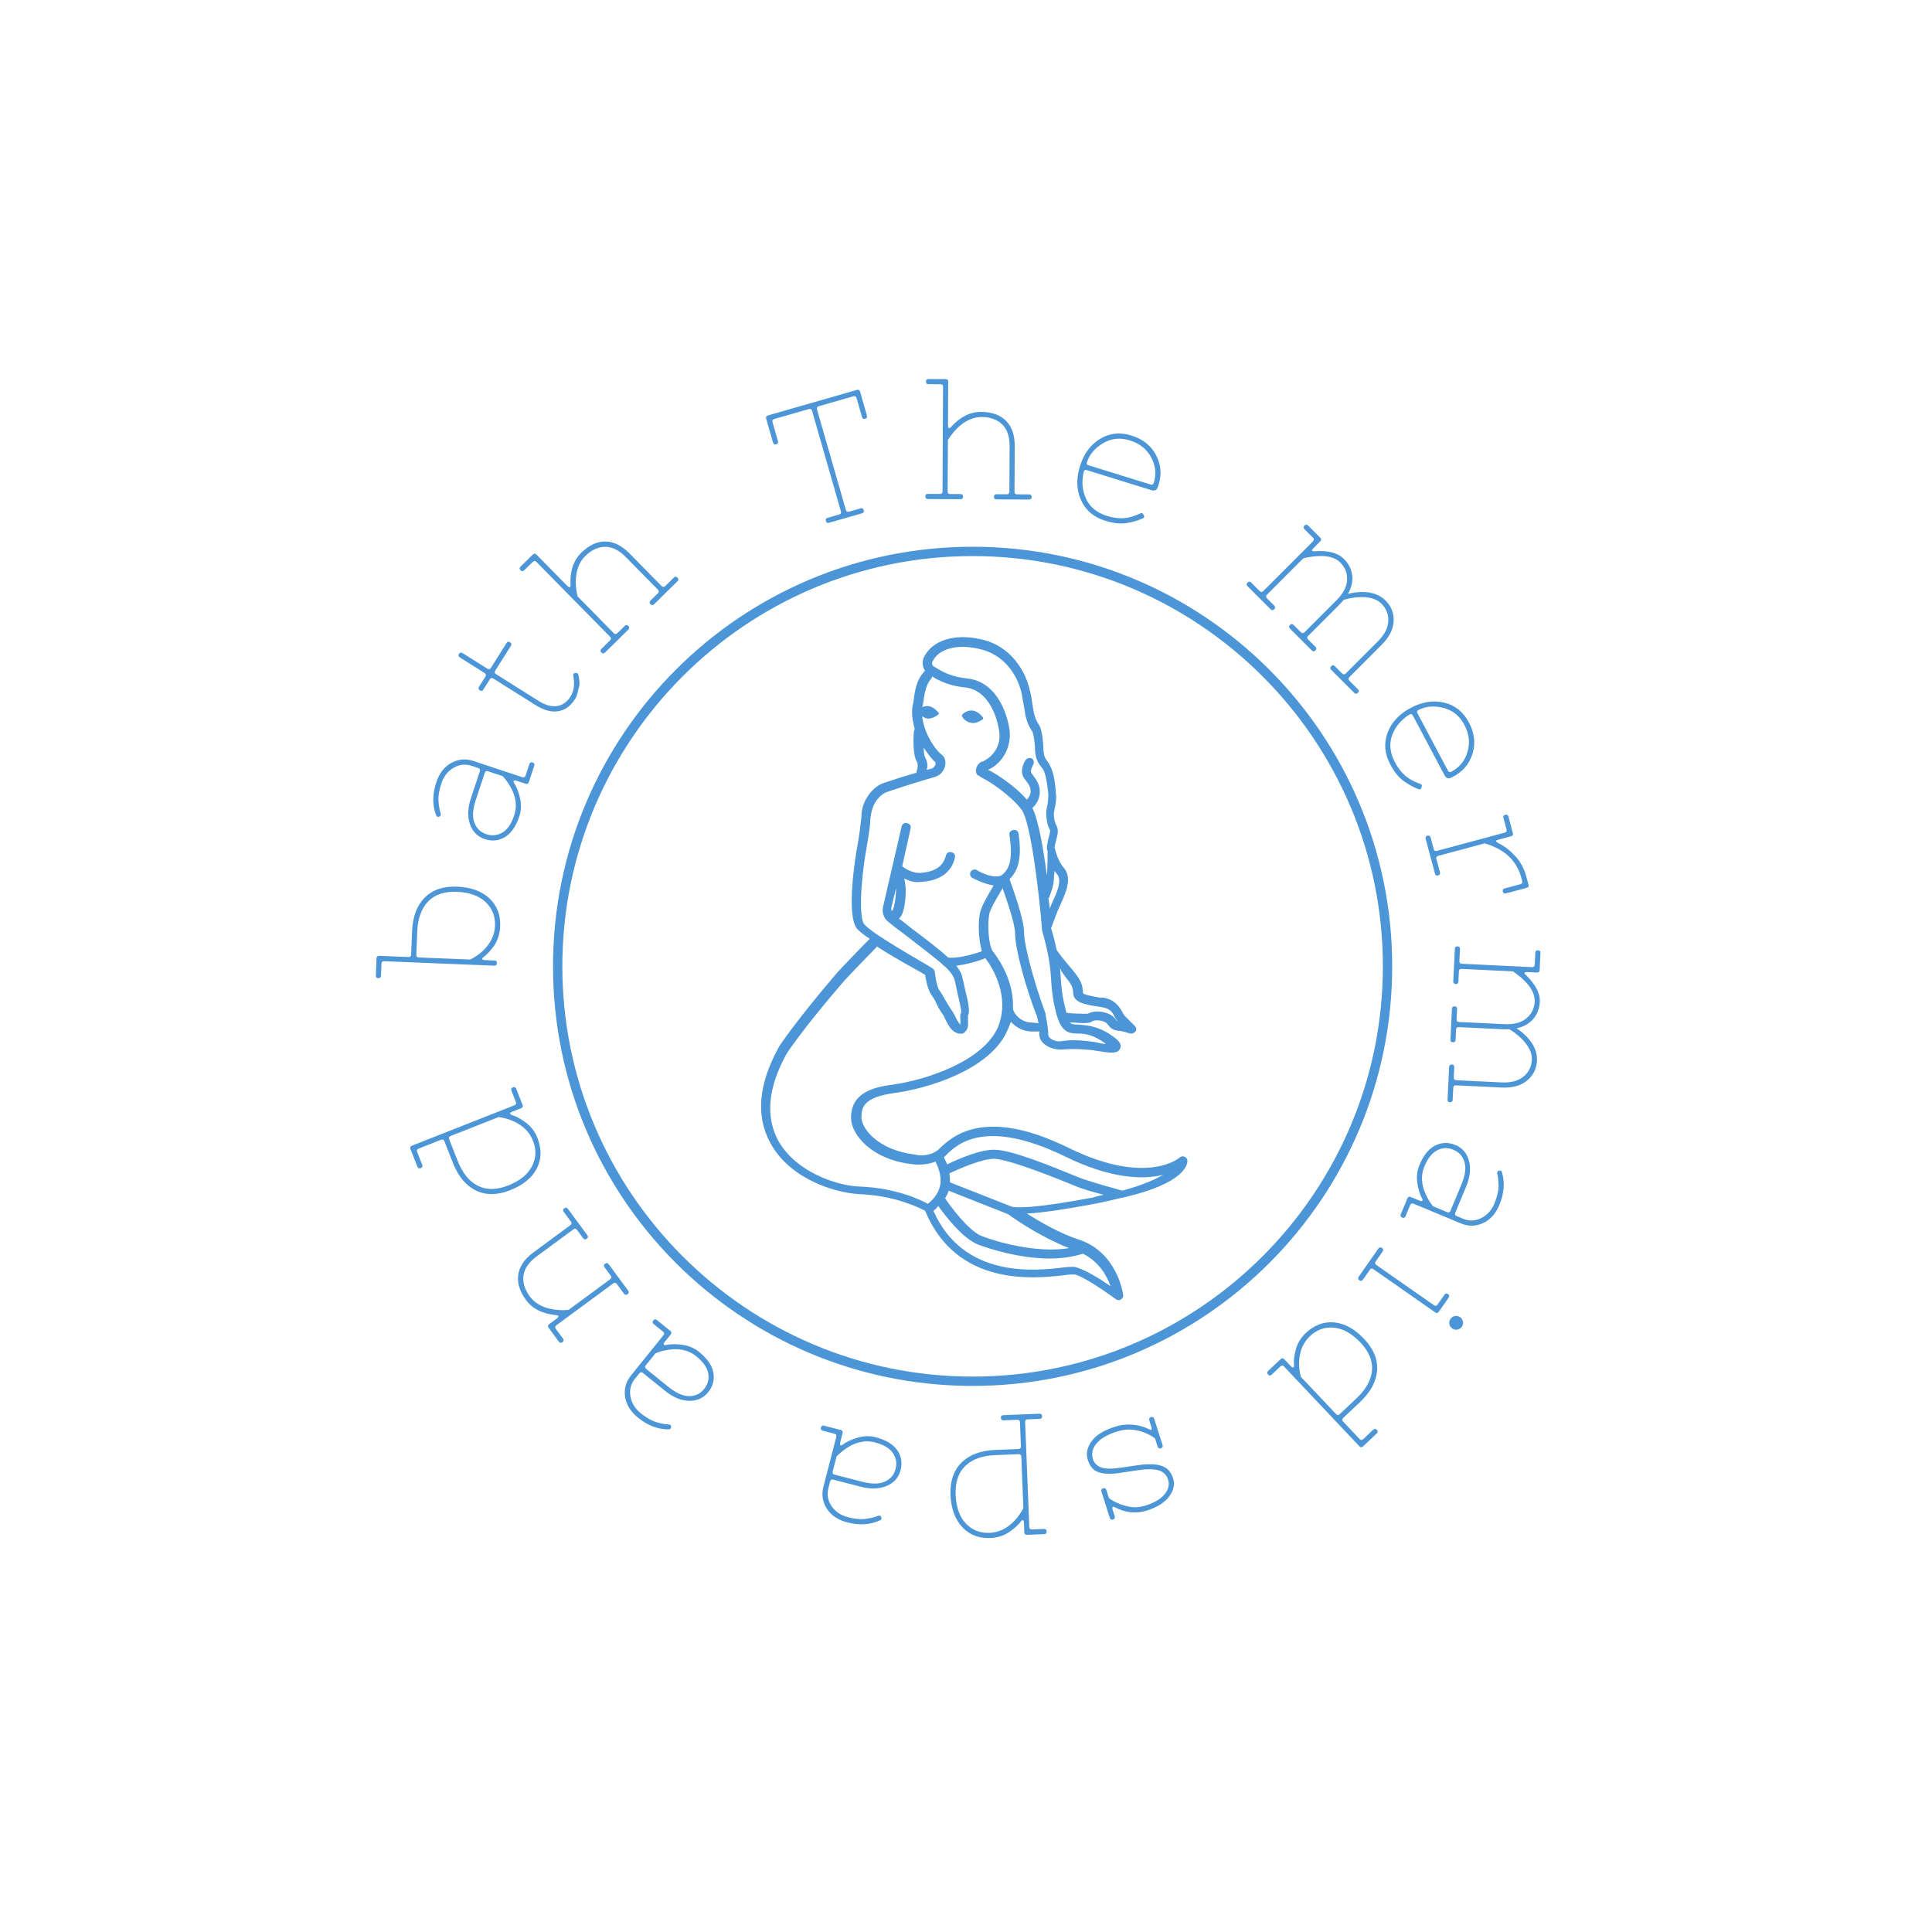 <svg xmlns="http://www.w3.org/2000/svg" width="512" height="512" style="" viewBox="0 0 512 512" data-svgdocument="" id="_Vd0nRp6YrCq6hab9A7iiF" class="fl-svgdocument" x="0" y="0" xmlns:xlink="http://www.w3.org/1999/xlink"><defs id="_3cDCQR6Mcb1qIGU2x-RFe" transform="matrix(0.812, 0, 0, 0.812, 48, 48)"/><g id="_XQRBRtj-KMvHTzex7XXD0" transform="matrix(0.812, 0, 0, 0.812, 48, 48)"><path id="_BjpzTKOjiG6Q7lMWCF1H2" d="M80.8,77.6c0-0.3-0.2-0.5-0.4-0.6c-0.2-0.1-0.5-0.1-0.7,0.1c0,0-4.7,4.2-16.1-1.4c-12.4-6.1-17-1.4-18.6,0.1   c-1.3,1.3-3.4,1-3.4,0.9c-5.5-0.6-7.9-3.8-7.9-5.4c0-1.5,0.4-2.9,4.7-3.5c4.6-0.6,14.1-3.3,16.5-9.3c0.1-0.3,0.3-0.7,0.4-1   c0.7,0.8,1.8,1.4,3,1.4l1,0c0,0,0,0,0,0c0,0,0.1,0,0.1,0c0,0.2,0,0.3,0,0.4c0,0.5,0.2,1,0.7,1.4c0.7,0.6,1.8,0.9,2.8,0.8   c1.2-0.1,2.2-0.1,4.2,0.1c0.2,0,0.4,0.1,0.6,0.1c1.9,0.3,3.1,0.5,3.4-0.4c0.3-0.7-0.5-1.4-2-2.3C67.3,58,66,58,65,57.9   c-0.5,0-0.9,0-1.2-0.3c0.2,0,0.3,0,0.5,0c1.4,0.1,2.3,0.2,2.8-0.2c0.3-0.2,1.7-0.2,2.2,0.5c0.5,0.7,0.9,0.8,1.5,0.9   c0.4,0,0.8,0.1,1.7,0.4c0.1,0,0.2,0,0.2,0c0.2,0,0.4-0.1,0.6-0.3c0.2-0.3,0.1-0.6-0.1-0.8l-1.5-1.5c-0.1-0.1-0.2-0.3-0.3-0.5   c-0.4-0.7-1-1.8-2.8-2.1L68.1,54c-1-0.2-2.4-0.4-2.4-0.7l0-0.2c-0.1-1-0.2-1.5-1.5-3.1c-1.3-1.5-2.2-2.7-2.3-2.9   c-0.2-0.9-0.4-1.9-0.8-3.1c0,0,0-0.1,0-0.1c0.1-0.1,0.1-0.1,0.1-0.2l0.8-2.1c0.1-0.2,0.2-0.5,0.4-0.9c0.7-1.6,1.9-3.9,0.5-5.5   c-0.6-0.7-1-1.7-1.3-2.9c0.1-0.5,0.2-0.9,0.3-1.3c0.2-0.8,0.3-1.3-0.1-2c-0.1-0.2-0.3-0.7-0.3-1.6c0-0.2,0.1-0.4,0.1-0.6   c0.2-0.9,0.3-1.6,0.2-2.3c-0.2-3-0.7-3.8-1.2-4.6c-0.3-0.4-0.5-0.6-0.6-1.6c0-0.4-0.1-2.8-0.6-3.6c-0.7-1.1-0.8-1.8-1-3.1   c-0.1-0.5-0.1-1-0.3-1.7c-0.6-3-2.8-6.8-7.3-7.7c-3.7-0.8-6.8,0.2-8,2.5c-0.4,0.7-0.3,1.5,0.1,2.1c-0.1,0-0.2,0.1-0.2,0.2   c-1.1,1.2-1.3,2.8-1.5,4.4l-0.1,0.4c-0.2,1.1,0,2.3,0.3,3.4c0,0.1-0.1,0.2-0.1,0.2c-0.1,0.8-0.2,3.6,0.4,4.5c0.3,0.5,0,1.3,0,1.3   c0,0.1-0.1,0.2,0,0.3c-1.4,0.4-3,0.9-4.8,1.5c-0.9,0.3-1.8,1.1-2.4,2.1c-0.5,0.8-0.8,1.7-0.8,2.8c-0.1,0.8-0.2,2.1-0.6,4.3   c-0.2,1-1.7,10,0,11.9c0.4,0.4,1,0.9,1.8,1.4c0,0,0,0,0,0c-0.2,0.2-3.8,3.9-4.7,4.9c-5.9,6.9-8.3,10.5-8.4,10.7   c-3,5.4-3.4,10.1-1.2,14c2.8,5.1,9.2,7.1,12.8,7.3c5.2,0.2,8.7,2,9.5,2.4c4.6,11.1,15.9,9.8,20.2,9.3c0.6-0.1,1.1-0.1,1.3-0.1   c1.1,0.1,4.3,2.3,6.1,3.6c0.1,0.1,0.3,0.1,0.4,0.1c0.1,0,0.2,0,0.3-0.1c0.2-0.1,0.4-0.4,0.3-0.7c0-0.2-0.9-6.1-6.3-7.9   c-2.8-0.9-5.7-2.6-7.6-3.8c2.2-0.1,5.5-0.6,9.8-1.4c1.5-0.3,2.8-0.6,4-0.9c0,0,0.1,0,0.1,0c0.1,0,0.3-0.1,0.4-0.1   C80.3,80.8,80.8,78.2,80.8,77.6z M58.2,57.6c-1.4,0-2.6-1.3-2.6-2.1c0-0.1,0-0.2,0-0.2c0.1-4.2-2.6-7.6-3-8.1   c-0.6-1.2-0.7-4.1-0.4-5.4c0.3-1,1.5-2.9,1.9-3.6c0.7,2,1.8,5.2,1.8,6.5c0,2.3,1.6,8.1,3.2,12.1c0,0.2,0.1,0.5,0.2,0.9L58.2,57.6z    M63.1,50.9c1.1,1.4,1.1,1.6,1.2,2.3l0,0.2c0.1,1.3,1.6,1.6,3.6,1.9l0.6,0.1c1.2,0.2,1.5,0.8,1.8,1.4c0.1,0.2,0.2,0.4,0.4,0.6   c-0.1,0-0.2-0.1-0.3-0.3c-0.9-1.2-3.1-1.3-3.9-0.8c-0.3,0.1-1.4,0-2,0c-0.5,0-0.9-0.1-1.2-0.1c0-0.2-0.1-0.3-0.1-0.5   c-0.5-1.9-0.6-3.1-0.7-4.5c0-0.5-0.1-1-0.1-1.5C62.5,50.1,62.8,50.5,63.1,50.9z M61.3,40.2c-0.2,0.4-0.3,0.7-0.4,1   c0-0.5-0.1-1-0.2-1.6l0.1,0c0,0,0.5-1.3,0.6-1.9c0.1-0.2,0.1-1.1,0.2-2c0.1,0.1,0.2,0.3,0.3,0.4C62.8,37,61.9,38.9,61.3,40.2z    M44,5.4c0.9-1.8,3.5-2.5,6.6-1.8c3.9,0.8,5.8,4.1,6.3,6.7c0.1,0.7,0.2,1.2,0.3,1.7c0.2,1.3,0.3,2.2,1.2,3.6c0.2,0.3,0.4,2,0.4,2.9   c0,0,0,0.1,0,0.1c0.2,1.3,0.6,1.7,0.9,2.1c0.4,0.5,0.7,1,1,3.9c0,0.5,0,1.1-0.2,1.9c0,0.2-0.1,0.4-0.1,0.7c0,0,0,0.1,0,0.1   c0,0.7,0.1,1.7,0.5,2.4c0.1,0.2,0.1,0.3-0.1,1c-0.1,0.4-0.2,0.8-0.3,1.5c0,0,0,0.1,0,0.2c0,0,0,0.1,0,0.1c0,0.1,0,0.2,0.1,0.3   c0,0.6,0,2.4-0.1,3.6c-0.5-3.8-1.2-8-2.1-9.8c0.6-0.5,1.3-1.6,1-3c-0.2-0.8-0.6-1.3-0.9-1.7c-0.3-0.4-0.4-0.5-0.2-1.1   c0.1-0.1,0.1-0.3,0.2-0.4c0.2-0.3,0.1-0.7-0.1-0.9c-0.3-0.2-0.7-0.1-0.9,0.1c-0.2,0.2-0.3,0.5-0.4,0.7c-0.5,1.3,0,1.9,0.4,2.4   c0.2,0.3,0.5,0.6,0.6,1.1c0.2,0.7-0.2,1.3-0.5,1.6c-1.9-2.2-4.8-3.9-5.2-4.1c-0.1-0.1-0.3-0.1-0.4-0.2c0.1,0,0.1-0.1,0.2-0.1   c2-1,3.2-3.3,2.9-5.7c-0.5-3.2-2.3-7-6.1-7.4c-2.2-0.2-3.7-1-4.6-1.6C43.9,6.1,43.8,5.7,44,5.4z M42.9,19.3   c-0.1-0.2-0.2-0.7-0.2-1.4c0.6,0.9,1.2,1.7,1.7,2.1c0,0,0,0.1,0,0.3c0,0.1,0,0.2-0.1,0.2c-0.1,0.2-0.2,0.3-0.4,0.4   c-0.2,0.1-0.5,0.1-0.8,0.2C43.3,20.7,43.3,20,42.9,19.3z M34.1,43.4c-0.7-0.8-0.6-5.7,0.3-10.8c0.4-2.3,0.6-3.7,0.6-4.5   c0.1-0.9,0.3-1.6,0.7-2.3c0.5-0.8,1.1-1.3,1.7-1.5c2.9-1,5.6-1.8,7-2.2c0.6-0.2,1.1-0.7,1.3-1.3c0-0.1,0.1-0.2,0.1-0.3   c0.2-1.1-0.4-1.5-0.5-1.6c-1-0.7-3.2-3.9-2.8-6.9l0.1-0.4c0.2-1.5,0.4-2.8,1.2-3.7c0.1-0.1,0.1-0.2,0.1-0.3   c1.1,0.7,2.7,1.4,4.8,1.6c3,0.3,4.5,3.6,4.9,6.3c0.3,1.8-0.6,3.5-2.2,4.3c-0.1,0.1-0.2,0.1-0.3,0.1c-0.1,0-0.1,0.1-0.2,0.1   c-0.4,0.3-0.8,0.9-0.6,1.6c0.1,0.1,0.1,0.3,0.3,0.3c0,0,0.4,0.3,1,0.6c0.4,0.2,3.5,2.1,5.2,4.3c0,0,0,0,0,0c0,0,0,0,0,0   c1.3,1.6,2.5,11.3,3,17.4c0,0,0,0.1,0,0.1c1,3.5,1.2,5.3,1.3,7.1c0.1,1.4,0.2,2.7,0.7,4.7c0.7,2.8,1.7,3.1,3.2,3.1   c0.8,0,1.9,0.1,3.3,1c0.3,0.2,0.5,0.3,0.7,0.5c-0.4,0-0.9-0.1-1.2-0.2c-0.2,0-0.4-0.1-0.6-0.1c-2.1-0.3-3.3-0.3-4.6-0.1   c-0.6,0.1-1.3-0.1-1.7-0.5c-0.1-0.1-0.2-0.3-0.2-0.4c0-1.1-0.4-2.9-0.4-3c0,0,0-0.1,0-0.1c-1.6-4.3-3.1-9.8-3.1-11.7   c0-1.9-1.6-6.3-2.1-7.7c1-1,1.9-2.6,1.3-6.6c-0.1-0.4-0.4-0.6-0.8-0.5c-0.4,0.1-0.6,0.4-0.5,0.8c0.6,4-0.3,5-1.1,5.7   c-1,0.6-3-0.3-3.6-0.7c-0.3-0.2-0.7-0.1-0.9,0.2c-0.2,0.3-0.1,0.7,0.2,0.9c0.2,0.1,1.7,0.9,3.1,1.1c-0.7,1.2-1.6,2.7-1.9,3.7   c-0.4,1.4-0.3,4.1,0.2,5.8c-1.6,0.6-3.8,1.1-4.9,0.9c-0.9-0.9-3.4-2.8-5.4-4.3c-0.6-0.5-1.2-1-1.7-1.3c0.1,0,0.1-0.1,0.2-0.2   c0.7-0.8,0.8-3.1,0.8-3.8c0-0.2,0-0.6-0.1-1.2c0-0.2-0.1-0.4-0.1-0.6c0.6,0.3,1.4,0.6,2.2,0.5c2.8-0.1,4.6-1.3,5.1-3.5   c0.1-0.4-0.1-0.7-0.5-0.8c-0.4-0.1-0.7,0.1-0.8,0.5c-0.5,2-2.3,2.4-3.8,2.5c-1,0-2.1-0.6-2.4-0.9c0,0-0.1-0.1-0.1-0.1l1.2-5.4   c0.1-0.4-0.1-0.7-0.5-0.8c-0.4-0.1-0.7,0.1-0.8,0.5l-2.7,11.7c0,0.1-0.2,1,0.5,1.8c0.2,0.2,0.9,0.8,2.8,2.2   c1.9,1.5,4.6,3.5,5.4,4.3c0,0,0,0,0,0c0,0,0,0,0,0c0,0,0,0,0,0c0.4,0.3,1.5,1.3,1.7,2.3c0.1,0.4,0.2,0.9,0.3,1.4   c0.2,1,0.7,2.8,0.6,3.2c-0.2,0.3-0.1,0.7-0.1,1.2c0,0.1,0,0.4,0,0.5c-0.3-0.2-0.6-0.9-0.8-1.3c-0.2-0.3-0.3-0.6-0.5-0.8   c-0.2-0.3-0.5-0.8-0.8-1.3c-0.3-0.5-0.6-1.1-0.9-1.5c-0.4-0.5-0.6-1.9-0.7-2.7c0-0.2-0.2-0.4-0.3-0.5   C41.6,48.3,35.4,44.9,34.1,43.4z M38.7,38.2c0,0.1,0,0.1,0,0.2c0,1.2-0.3,2.7-0.5,3c0,0-0.1,0.1-0.1,0.1c-0.1-0.2-0.1-0.4-0.1-0.4   v0L38.7,38.2z M21.7,74.7c-1.9-3.5-1.5-7.7,1.2-12.6c0,0,2.4-3.7,8.3-10.5c0.8-0.9,4.6-4.8,4.6-4.8c0.1-0.1,0.1-0.1,0.1-0.2   c2.6,1.7,6,3.5,7,4.1c0.1,0.7,0.4,2.2,0.9,2.9c0.3,0.4,0.6,0.9,0.8,1.4c0.3,0.6,0.6,1.1,0.9,1.5c0.1,0.1,0.2,0.4,0.3,0.6   c0.4,0.8,0.9,1.9,2,2.1c0.5,0.1,0.8-0.1,0.9-0.3c0.5-0.4,0.4-1.1,0.4-1.7c0-0.2,0-0.5,0-0.6c0.3-0.6,0.1-1.7-0.5-4.1   c-0.1-0.5-0.2-1-0.3-1.3c-0.1-0.7-0.5-1.3-0.9-1.8c1.6-0.2,3.3-0.7,4.2-1.1c0.9,1.2,3.6,5.3,1.9,9.8c-2,5-10.3,7.8-15.4,8.5   c-4.1,0.5-5.9,2-5.9,4.8c0,2.3,2.9,6.1,9.1,6.7c0.1,0,1.6,0.2,3.1-0.4c0.3,0.6,0.9,1.9,0.7,3.3c-0.2,1.1-0.8,2-1.8,2.8   c-1.1-0.6-4.6-2.3-9.9-2.5C30.3,81.2,24.3,79.3,21.7,74.7z M69.7,95.7c-1.6-1.1-4-2.6-5.3-2.8c-0.3,0-0.8,0-1.6,0.1   c-4,0.5-14.4,1.6-18.7-8.2c0.3-0.2,0.5-0.4,0.7-0.7c0.9,1.3,3.6,4.8,5.8,5.6c1.6,0.6,5.9,2,10.3,2c1.6,0,3.3-0.2,4.8-0.7   C68.1,92.2,69.2,94.3,69.7,95.7z M63.7,90.2c-4.8,0.8-10.7-1-12.5-1.7c-1.8-0.6-4.5-4.1-5.4-5.5c0.2-0.4,0.4-0.7,0.5-1.1l8.6,3.4   C56.4,86.4,59.9,88.7,63.7,90.2z M67.1,82.9c-8.6,1.6-11.1,1.5-11.7,1.3l-8.9-3.5c0-0.4,0-0.9-0.1-1.3c1.5-0.7,4.9-2.2,6.6-2.1   c1.6,0.1,5.7,1.5,11.3,3.8c1.1,0.5,2.9,1,4.4,1.4C68.2,82.6,67.7,82.7,67.1,82.9z M71.4,81.9c-1-0.3-4.8-1.3-6.5-2   c-3.4-1.4-9.3-3.8-11.7-3.9c-2.1-0.2-5.7,1.4-7.1,2.1c-0.2-0.4-0.3-0.7-0.5-1c0.1-0.1,0.2-0.2,0.3-0.3c1.5-1.5,5.5-5.5,17.1,0.1   c6.9,3.4,11.6,3.4,14.3,2.7C76.1,80.3,74.3,81.1,71.4,81.9z" stroke="none" fill="#4c96d7" transform="matrix(2.259, 0, 0, 2.259, 145.897, 144.475)"/><path id="_Gnr9fhw5ld21GeHkBVRiu" d="M46.1,12.5c0-0.1,0-0.1-0.1-0.2c0,0-0.6-0.8-1.4-0.9c-0.8-0.1-1.5,0.5-1.5,0.6c-0.1,0.1-0.1,0.2,0,0.3c0,0,0.5,0.7,1.3,0.9   c0.1,0,0.2,0,0.2,0c0.4,0,0.9-0.2,1.3-0.5C46,12.6,46,12.6,46.1,12.5z" stroke="none" fill="#4c96d7" transform="matrix(2.259, 0, 0, 2.259, 143.166, 145.59)"/><path id="_8oaCTKELXjYRfAL6kid1r" d="M50.4,14.1c0.1,0,0.2,0,0.2,0c0.4,0,0.9-0.2,1.3-0.5c0.1,0,0.1-0.1,0.1-0.2c0-0.1,0-0.1-0.1-0.2c0,0-0.6-0.8-1.4-0.9   c-0.8-0.1-1.5,0.5-1.5,0.6c-0.1,0.1-0.1,0.2,0,0.3C49,13.3,49.5,14,50.4,14.1z" stroke="none" fill="#4c96d7" transform="matrix(2.259, 0, 0, 2.259, 144.266, 145)"/></g><path id="_TSRr-JJcIWODk2zm5YFCu" d="M50,95.646c24.854,0,45-20.147,45-45s-20.146-45-45-45s-45,20.147-45,45S25.146,95.646,50,95.646z M50,6.646  c24.262,0,44,19.738,44,44s-19.738,44-44,44s-44-19.738-44-44S25.738,6.646,50,6.646z" stroke="none" fill="#4c96d7" transform="matrix(2.471, 0, 0, 2.471, 134.201, 130.942)"/><path id="_X0K7_Mm-6854gSCAqBWTf" fill="#4c96d7" transform="matrix(0.293, 0.528, -0.528, 0.293, 317.018, 62.069)" text="The mermaid" text-anchor="middle" font-size="100" letter-spacing="15" side="left" offset="0.5" dx="0" dy="0" space="preserve" font-family="Nixie One" font-scale="contain" path="M30.144,218.065 C60.167,-18.586 413.402,-26.35 451.218,218.065" x="0" y="0" data-fl-textpath="" d="M-10.185 206.774L-10.185 206.774L-20.814 204.317Q-21.915 204.063 -21.663 202.972L-21.663 202.972L-12.514 163.385Q-12.259 162.284 -11.158 162.539L-11.158 162.539L-0.528 164.996Q 0.572 165.25  0.318 166.351Q 0.066 167.442 -1.035 167.188L-1.035 167.188L-9.463 165.24Q-10.564 164.985 -10.818 166.086L-10.818 166.086L-14.376 181.481Q-14.631 182.582 -13.53 182.836L-13.53 182.836L 31.181 193.17Q 32.282 193.424  32.537 192.323L 32.537 192.323L 33.721 187.198Q 33.976 186.097  35.077 186.352Q 36.178 186.606  35.923 187.707L 35.923 187.707L 32.536 202.361Q 32.282 203.462  31.181 203.208Q 30.08 202.953  30.335 201.852L 30.335 201.852L 31.519 196.727Q 31.773 195.626  30.673 195.372L 30.673 195.372L-14.039 185.038Q-15.14 184.783 -15.394 185.884L-15.394 185.884L-18.952 201.279Q-19.207 202.38 -18.106 202.634L-18.106 202.634L-9.678 204.582Q-8.577 204.836 -8.831 205.937Q-9.084 207.029 -10.185 206.774ZM 42.514 158.259L 42.514 158.259L 45.094 153.664Q 45.643 152.687  44.657 152.134L 44.657 152.134L 4.645 129.664Q 3.66 129.111  3.111 130.087L 3.111 130.087L 0.531 134.682Q-0.022 135.667 -1.008 135.114Q-1.993 134.561 -1.44 133.576L-1.44 133.576L 2.242 127.019Q 2.796 126.033  3.781 126.587L 3.781 126.587L 20.574 136.017Q 21.228 136.385  21.645 136.275Q 22.054 136.16  21.816 135.338L 21.816 135.338Q 18.839 126.67  22.34 120.436Q 25.841 114.202  31.11 112.722Q 36.388 111.248  42.753 114.822L 42.753 114.822L 60.13 124.581Q 61.116 125.134  61.669 124.149L 61.669 124.149L 64.249 119.554Q 64.803 118.569  65.788 119.122Q 66.773 119.675  66.22 120.661L 66.22 120.661L 59.218 133.129Q 58.669 134.106  57.684 133.552Q 56.699 132.999  57.247 132.022L 57.247 132.022L 59.461 128.081Q 60.014 127.096  59.029 126.543L 59.029 126.543L 41.651 116.784Q 36.071 113.65  31.66 114.97Q 27.249 116.289  24.448 121.276Q 21.648 126.264  23.605 133.235L 23.605 133.235Q 24.508 136.242  26.085 139.112L 26.085 139.112L 45.764 150.163Q 46.749 150.716  47.303 149.731L 47.303 149.731L 49.511 145.799Q 50.064 144.814  51.049 145.367Q 52.035 145.92  51.481 146.905L 51.481 146.905L 44.484 159.365Q 43.931 160.35  42.946 159.797Q 41.961 159.244  42.514 158.259ZM 94.94 83.415L 94.94 83.415Q 95.185 81.935  95.232 81.059Q 95.279 80.183  95.678 80.05Q 96.077 79.931  96.931 79.999Q 97.778 80.074  97.647 81.238L 97.647 81.238Q 97.308 84.802  95.92 88.471Q 94.54 92.134  90.568 95.938L 90.568 95.938Q 84.811 101.45  77.511 100.84Q 70.204 100.236  64.27 94.04L 64.27 94.04Q 58.335 87.843  58.048 80.517Q 57.754 73.197  63.43 67.761Q 69.107 62.324  76.127 62.469L 76.127 62.469Q 83.154 62.621  87.996 67.676L 87.996 67.676L 88.77 68.485Q 90.333 70.117  88.701 71.68L 88.701 71.68L 67.287 92.188Q 66.363 93.074  67.253 93.786L 67.253 93.786Q 72.115 98.198  78.09 98.625Q 84.071 99.044  89.149 94.181Q 94.233 89.312  94.94 83.415ZM 64.343 90.632L 64.343 90.632Q 64.966 91.282  65.724 90.556L 65.724 90.556L 86.322 70.83Q 87.138 70.048  86.363 69.239L 86.363 69.239Q 82.2 64.892  76.027 64.808Q 69.854 64.724  64.986 69.386Q 60.126 74.041  60.357 80.383Q 60.595 86.718  64.343 90.632ZM 145.379 53.098L 145.379 53.098L 150.436 51.649Q 151.522 51.338  151.211 50.252L 151.211 50.252L 142.716 20.605Q 142.405 19.519  141.318 19.83L 141.318 19.83L 136.262 21.279Q 135.175 21.59  134.864 20.504Q 134.553 19.417  135.639 19.106L 135.639 19.106L 142.868 17.035Q 143.955 16.724  144.266 17.81L 144.266 17.81L 145.426 21.857Q 145.965 23.741  146.786 22.247L 146.786 22.247Q 150.545 14.055  156.043 12.48L 156.043 12.48Q 160.235 11.279  164.032 12.77Q 167.83 14.262  170.337 18.401L 170.337 18.401Q 171.062 15.447  172.49 12.771L 172.49 12.771Q 175.645 6.863  180.855 5.37Q 186.065 3.877  190.585 6.691Q 195.105 9.505  197.074 16.378L 197.074 16.378L 202.564 35.537Q 202.875 36.624  203.962 36.312L 203.962 36.312L 209.028 34.861Q 210.114 34.549  210.425 35.636Q 210.737 36.722  209.65 37.033L 209.65 37.033L 195.904 40.972Q 194.817 41.284  194.506 40.197Q 194.195 39.111  195.281 38.8L 195.281 38.8L 199.626 37.555Q 200.712 37.243  200.401 36.157L 200.401 36.157L 194.912 16.998Q 193.212 11.067  189.404 8.704Q 185.599 6.351  181.186 7.616Q 176.774 8.88  173.736 15.233L 173.736 15.233Q 172.381 18.128  171.717 21.293L 171.717 21.293Q 172.316 22.838  172.484 23.424L 172.484 23.424L 177.974 42.583Q 178.285 43.67  179.371 43.358L 179.371 43.358L 183.707 42.116Q 184.793 41.805  185.104 42.891Q 185.416 43.977  184.329 44.289L 184.329 44.289L 171.313 48.018Q 170.227 48.33  169.916 47.243Q 169.604 46.157  170.691 45.846L 170.691 45.846L 175.036 44.601Q 176.112 44.292  175.801 43.206L 175.801 43.206L 170.311 24.047Q 168.612 18.116  164.813 15.75Q 161.008 13.397  156.625 14.653Q 152.251 15.907  149.325 22.071L 149.325 22.071Q 148.042 24.707  147.166 27.932L 147.166 27.932L 153.383 49.629Q 153.695 50.716  154.781 50.404L 154.781 50.404L 159.116 49.162Q 160.203 48.851  160.514 49.937Q 160.825 51.023  159.739 51.335L 159.739 51.335L 146.002 55.271Q 144.915 55.582  144.604 54.496Q 144.293 53.41  145.379 53.098ZM 256.682 32.655L 256.682 32.655Q 257.899 31.778  258.55 31.19Q 259.202 30.602  259.578 30.789Q 259.944 30.986  260.502 31.637Q 261.05 32.287  260.136 33.02L 260.136 33.02Q 257.382 35.308  253.811 36.931Q 250.25 38.554  244.75 38.45L 244.75 38.45Q 236.782 38.299  232.037 32.718Q 227.281 27.137  227.444 18.559L 227.444 18.559Q 227.606 9.98  232.569 4.583Q 237.522-0.814  245.381-0.665Q 253.239-0.516  258.115 4.537L 258.115 4.537Q 262.99 9.6  262.857 16.599L 262.857 16.599L 262.836 17.718Q 262.793 19.978  260.534 19.935L 260.534 19.935L 230.889 19.374Q 229.609 19.35  229.738 20.483L 229.738 20.483Q 230.074 27.04  234.009 31.555Q 237.954 36.071  244.983 36.204Q 252.022 36.337  256.682 32.655ZM 229.899 16.195L 229.899 16.195Q 229.882 17.095  230.932 17.115L 230.932 17.115L 259.447 17.654Q 260.576 17.676  260.598 16.556L 260.598 16.556Q 260.711 10.537  256.394 6.124Q 252.077 1.712  245.338 1.584Q 238.609 1.457  234.3 6.116Q 230.001 10.776  229.899 16.195ZM 317.623 12.653L 316.235 12.307Q 307.036 10.018  299.104 15.722L 299.104 15.722Q 296.838 17.332  295.164 19.09L 295.164 19.09L 290.079 39.527Q 289.806 40.623  290.902 40.896L 290.902 40.896L 296.744 42.35Q 297.841 42.623  297.568 43.719L 297.568 43.719Q 297.295 44.816  296.199 44.543L 296.199 44.543L 280.866 40.728Q 279.77 40.455  280.042 39.358L 280.042 39.358Q 280.315 38.262  281.412 38.535L 281.412 38.535L 286.516 39.805Q 287.613 40.078  287.886 38.981L 287.886 38.981L 295.333 9.054Q 295.605 7.957  294.509 7.684L 294.509 7.684L 289.405 6.414Q 288.308 6.141  288.581 5.045L 288.581 5.045Q 288.854 3.948  289.95 4.221L 289.95 4.221L 297.248 6.037Q 298.344 6.31  298.071 7.406L 298.071 7.406L 296.637 13.171Q 296.183 14.995  298.151 13.63L 298.151 13.63Q 301.612 11.235  306.532 10.016Q 311.451 8.798  316.779 10.124L 316.779 10.124L 320.36 11.015Q 321.456 11.288  321.183 12.384L 321.183 12.384L 318.913 21.506Q 318.641 22.603  317.544 22.33Q 316.447 22.057  316.72 20.961L 316.72 20.961L 318.447 14.022Q 318.72 12.926  317.623 12.653L 317.623 12.653ZM 330.49 51.026L 330.49 51.026L 334.96 53.798Q 335.921 54.393  336.516 53.432L 336.516 53.432L 352.765 27.22Q 353.361 26.26  352.4 25.665L 352.4 25.665L 347.93 22.893Q 346.969 22.298  347.565 21.337Q 348.16 20.377  349.12 20.972L 349.12 20.972L 355.512 24.935Q 356.472 25.53  355.877 26.49L 355.877 26.49L 353.659 30.069Q 352.626 31.734  354.284 31.338L 354.284 31.338Q 362.877 28.618  367.738 31.631L 367.738 31.631Q 371.444 33.929  372.891 37.743Q 374.338 41.558  372.957 46.197L 372.957 46.197Q 375.631 44.749  378.573 44.007L 378.573 44.007Q 385.068 42.374  389.675 45.23Q 394.282 48.086  395.235 53.324Q 396.188 58.562  392.421 64.639L 392.421 64.639L 381.92 81.579Q 381.324 82.539  382.285 83.134L 382.285 83.134L 386.764 85.911Q 387.725 86.507  387.129 87.467Q 386.534 88.427  385.573 87.832L 385.573 87.832L 373.419 80.298Q 372.459 79.702  373.054 78.742Q 373.65 77.781  374.61 78.377L 374.61 78.377L 378.452 80.758Q 379.412 81.354  380.008 80.393L 380.008 80.393L 390.508 63.454Q 393.759 58.21  392.95 53.802Q 392.136 49.403  388.235 46.984Q 384.333 44.566  377.588 46.585L 377.588 46.585Q 374.533 47.527  371.743 49.162L 371.743 49.162Q 371.001 50.643  370.679 51.162L 370.679 51.162L 360.178 68.101Q 359.583 69.061  360.544 69.657L 360.544 69.657L 364.377 72.033Q 365.337 72.628  364.742 73.589Q 364.146 74.549  363.186 73.954L 363.186 73.954L 351.678 66.82Q 350.717 66.224  351.313 65.264Q 351.908 64.304  352.869 64.899L 352.869 64.899L 356.71 67.281Q 357.662 67.871  358.258 66.91L 358.258 66.91L 368.758 49.971Q 372.009 44.727  371.209 40.324Q 370.394 35.925  366.519 33.523Q 362.652 31.125  356.121 33.101L 356.121 33.101Q 353.306 33.921  350.329 35.44L 350.329 35.44L 338.437 54.623Q 337.842 55.584  338.802 56.179L 338.802 56.179L 342.635 58.555Q 343.596 59.151  343 60.111Q 342.405 61.072  341.445 60.476L 341.445 60.476L 329.299 52.947Q 328.339 52.352  328.934 51.391Q 329.529 50.431  330.49 51.026ZM 423.393 116.169L 428.7 111.966Q 429.586 111.265  428.884 110.379L 428.884 110.379L 421.174 100.642Q 417.114 95.515  413.164 94.65Q 409.228 93.787  406.131 96.24Q 403.034 98.692  402.859 102.53Q 402.676 106.374  406.314 110.968L 406.314 110.968Q 410.846 116.691  420.09 116.476L 420.09 116.476Q 421.701 116.449  423.393 116.169L 423.393 116.169ZM 437.044 90.383L 437.044 90.383Q 440.967 95.338  440.553 100.565Q 440.124 105.79  436 109.055L 436 109.055L 418.306 123.067Q 417.42 123.768  418.122 124.654L 418.122 124.654L 421.393 128.786Q 422.095 129.672  421.209 130.373L 421.209 130.373Q 420.323 131.075  419.622 130.189L 419.622 130.189L 414.953 124.293Q 414.252 123.408  415.138 122.706L 415.138 122.706L 418.438 120.092Q 419.026 119.627  419.083 119.199Q 419.125 118.77  418.275 118.678L 418.275 118.678Q 415.015 118.67  411.089 117.174Q 407.17 115.673  404.743 112.608L 404.743 112.608Q 400.397 107.12  400.602 102.353Q 400.8 97.578  404.697 94.493Q 408.585 91.413  413.664 92.672Q 418.743 93.931  422.946 99.239L 422.946 99.239L 430.656 108.976Q 431.358 109.861  432.244 109.16L 432.244 109.16L 434.603 107.291Q 438.021 104.585  438.24 100.189Q 438.459 95.794  435.466 92.015Q 432.474 88.237  429.527 86.642Q 426.574 85.039  425.036 84.675Q 423.506 84.305  423.814 83.244Q 424.122 82.184  425.108 82.462L 425.108 82.462Q 431.953 83.955  437.044 90.383ZM 428.041 146.12Q 427.545 145.105  428.56 144.609Q 429.576 144.113  430.071 145.129L 430.071 145.129L 432.384 149.864Q 432.88 150.88  433.895 150.384L 433.895 150.384L 461.608 136.852Q 462.623 136.356  462.127 135.341L 462.127 135.341L 459.815 130.605Q 459.319 129.59  460.335 129.094Q 461.35 128.598  461.846 129.614L 461.846 129.614L 465.15 136.38Q 465.646 137.396  464.63 137.891L 464.63 137.891L 434.887 152.415Q 433.871 152.911  434.363 153.917L 434.363 153.917L 436.675 158.653Q 437.171 159.668  436.155 160.164Q 435.14 160.66  434.644 159.644L 434.644 159.644L 428.041 146.12ZM 470.226 131.097Q 470.626 129.933  471.777 129.372Q 472.927 128.81  474.081 129.215Q 475.241 129.606  475.802 130.756Q 476.364 131.906  475.959 133.061Q 475.568 134.22  474.418 134.781Q 473.268 135.343  472.104 134.943Q 470.954 134.547  470.393 133.397Q 469.831 132.247  470.226 131.097ZM 486.917 196.484L 497.12 193.879Q 498.215 193.599  497.935 192.505L 497.935 192.505L 496.449 186.681Q 496.169 185.586  497.264 185.307L 497.264 185.307Q 498.359 185.027  498.638 186.122L 498.638 186.122L 500.684 194.135Q 500.964 195.23  499.869 195.51L 499.869 195.51L 453.215 207.421Q 452.121 207.701  452.4 208.795L 452.4 208.795L 453.704 213.902Q 453.981 214.987  452.886 215.266L 452.886 215.266Q 451.791 215.546  451.514 214.461L 451.514 214.461L 449.651 207.165Q 449.372 206.07  450.467 205.79L 450.467 205.79L 454.546 204.749Q 455.272 204.563  455.499 204.196Q 455.715 203.831  454.976 203.401L 454.976 203.401Q 452.108 202.193  449.092 199.195Q 446.077 196.198  445.036 192.119L 445.036 192.119Q 443.062 184.387  447.013 178.723Q 450.963 173.05  459.702 170.819Q 468.452 168.585  474.559 172.578Q 480.667 176.571  483.032 185.834L 483.032 185.834L 485.543 195.669Q 485.822 196.763  486.917 196.484L 486.917 196.484ZM 460.669 203.185L 482.538 197.602Q 483.633 197.322  483.353 196.228L 483.353 196.228L 480.842 186.393Q 478.72 178.08  473.468 174.529Q 468.216 170.977  460.3 172.998Q 452.394 175.017  448.962 179.97Q 445.521 184.925  447.075 191.01Q 448.628 197.095  454.771 200.739L 454.771 200.739Q 457.325 202.254  460.669 203.185L 460.669 203.185Z"/><path id="_HcRqEo-YtBbTTc_n1UX0a" fill="#4c96d7" transform="matrix(-0.302, -0.523, 0.523, -0.302, 203.145, 455.592)" text="spa and bath" text-anchor="middle" font-size="100" letter-spacing="15" side="left" offset="0.5" dx="0" dy="0" space="preserve" font-family="Nixie One" font-scale="contain" path="M30.144,218.065 C60.167,-18.586 413.402,-26.35 451.218,218.065" x="0" y="0" data-fl-textpath="" d="M 32.424 196.163L 32.424 196.163Q 33.836 189.746  32.344 185.824Q 30.842 181.9  27.229 181.105L 27.229 181.105Q 22.355 180.032  19.193 186.678L 19.193 186.678Q 17.745 189.769  16.076 194.194L 16.076 194.194Q 14.421 198.55  13.372 200.48L 13.372 200.48Q 11.215 204.654  8.629 206.399Q 6.042 208.154  2.165 207.301Q-1.703 206.45 -3.716 201.871Q-5.727 197.282 -4.169 190.201Q-2.612 183.12  4.142 178.811L 4.142 178.811Q 5.031 178.31  4.639 177.947Q 4.256 177.597  3.66 177.466L 3.66 177.466L 0.71 176.817Q-0.393 176.574 -0.148 175.461L-0.148 175.461Q 0.095 174.357  1.198 174.6L 1.198 174.6L 13.006 177.197Q 14.109 177.44  13.867 178.544L 13.867 178.544Q 13.622 179.657  12.518 179.414L 12.518 179.414L 8.826 178.602Q 3.928 180.852  0.478 185.274L 0.478 185.274Q-1.271 187.593 -1.984 190.835L-1.984 190.835Q-3.317 196.89 -1.861 200.651Q-0.405 204.412  2.916 205.142Q 6.237 205.873  8.669 203.428Q 11.101 200.984  13.26 195.356L 13.26 195.356Q 14.262 192.945  15.202 190.439Q 16.131 187.94  17.033 185.978L 17.033 185.978Q 18.934 181.901  21.444 179.985Q 23.956 178.06  28.048 178.961Q 32.14 179.861  34.237 184.387Q 36.345 188.906  34.641 196.65L 34.641 196.65Q 33.309 202.706  28.627 207.092L 28.627 207.092Q 27.268 208.339  26.24 208.963Q 25.212 209.586  25.614 209.9Q 26.004 210.221  26.6 210.352L 26.6 210.352L 29.549 211.001Q 30.653 211.244  30.41 212.348L 30.41 212.348Q 30.165 213.461  29.061 213.218L 29.061 213.218L 17.254 210.621Q 16.15 210.378  16.395 209.265L 16.395 209.265Q 16.638 208.161  17.741 208.404L 17.741 208.404L 21.433 209.216Q 26.377 207.129  29.814 202.397L 29.814 202.397Q 31.595 199.932  32.424 196.163ZM 45.372 153.937L 50.119 144.909Q 54.158 137.226  52.61 131.08Q 51.067 124.925  43.782 121.095Q 36.498 117.266  30.632 118.667Q 24.775 120.073  21.857 125.623Q 18.939 131.173  21.102 138.105L 21.102 138.105Q 21.983 140.964  23.789 143.868L 23.789 143.868L 43.846 154.412Q 44.847 154.938  45.372 153.937L 45.372 153.937ZM 52.128 145.965L 47.382 154.994Q 46.856 155.994  47.856 156.52L 47.856 156.52L 57.221 161.443Q 58.221 161.969  58.747 160.969L 58.747 160.969L 61.557 155.622Q 62.083 154.622  63.084 155.148L 63.084 155.148Q 64.093 155.678  63.567 156.679L 63.567 156.679L 56.187 170.717Q 55.661 171.717  54.652 171.187L 54.652 171.187Q 53.652 170.661  54.177 169.661L 54.177 169.661L 56.639 164.978Q 57.165 163.978  56.165 163.452L 56.165 163.452L 15.377 142.01Q 14.377 141.484  13.851 142.484L 13.851 142.484L 11.39 147.167Q 10.864 148.167  9.855 147.636L 9.855 147.636Q 8.855 147.111  9.381 146.11L 9.381 146.11L 12.894 139.428Q 13.424 138.419  14.424 138.944L 14.424 138.944L 18.169 140.913Q 18.841 141.266  19.246 141.14Q 19.652 141.014  19.4 140.204L 19.4 140.204Q 18.137 137.405  17.852 133.154Q 17.563 128.913  19.778 124.699L 19.778 124.699Q 23.296 118.008  30.122 116.478Q 36.947 114.949  44.896 119.127Q 52.853 123.311  54.739 130.448L 54.739 130.448Q 56.553 137.548  52.128 145.965L 52.128 145.965ZM 84.449 84.244L 79.598 79.479Q 78.792 78.687  78 79.493L 78 79.493L 69.268 88.382Q 64.657 93.076  64.297 97.11Q 63.93 101.151  66.755 103.926Q 69.587 106.708  73.431 106.405Q 77.275 106.102  81.403 101.9L 81.403 101.9Q 86.54 96.671  85.178 87.497L 85.178 87.497Q 84.945 85.894  84.449 84.244L 84.449 84.244ZM 57.061 73.853L 57.061 73.853Q 61.504 69.33  66.77 69.092Q 72.029 68.861  75.803 72.569L 75.803 72.569L 91.968 88.448Q 92.774 89.24  93.566 88.434L 93.566 88.434L 97.273 84.66Q 98.065 83.854  98.878 84.653L 98.878 84.653Q 99.684 85.445  98.892 86.251L 98.892 86.251L 93.602 91.637Q 92.803 92.45  91.997 91.658L 91.997 91.658L 88.979 88.694Q 88.437 88.161  88.013 88.165Q 87.588 88.169  87.589 89.025L 87.589 89.025Q 87.993 92.281  86.99 96.37Q 85.987 100.473  83.233 103.277L 83.233 103.277Q 78.313 108.285  73.529 108.674Q 68.76 109.063  65.2 105.566Q 61.64 102.069  62.258 96.859Q 62.884 91.642  67.649 86.791L 67.649 86.791L 76.381 77.902Q 77.172 77.096  76.366 76.304L 76.366 76.304L 74.212 74.188Q 71.087 71.118  66.685 71.448Q 62.275 71.784  58.891 75.23Q 55.506 78.675  54.275 81.812Q 53.044 84.948  52.882 86.527Q 52.705 88.105  51.607 87.924Q 50.51 87.757  50.663 86.73L 50.663 86.73Q 51.287 79.731  57.061 73.853ZM 163.397 38.102L 160.953 31.756Q 160.547 30.701  159.493 31.107L 159.493 31.107L 147.865 35.585Q 141.724 37.949  139.727 41.472Q 137.72 44.999  139.143 48.694Q 140.57 52.399  144.194 53.715Q 147.819 55.03  153.316 52.914L 153.316 52.914Q 160.156 50.28  162.714 41.365L 162.714 41.365Q 163.165 39.809  163.397 38.102L 163.397 38.102ZM 142.766 17.306L 142.766 17.306Q 148.683 15.028  153.575 16.991Q 158.458 18.958  160.358 23.895L 160.358 23.895L 168.501 45.041Q 168.907 46.096  169.962 45.69L 169.962 45.69L 174.898 43.789Q 175.953 43.383  176.362 44.446L 176.362 44.446Q 176.769 45.501  175.714 45.907L 175.714 45.907L 168.668 48.62Q 167.604 49.03  167.198 47.975L 167.198 47.975L 165.678 44.028Q 165.405 43.318  165.018 43.146Q 164.63 42.974  164.276 43.753L 164.276 43.753Q 163.296 46.885  160.69 50.192Q 158.079 53.512  154.411 54.924L 154.411 54.924Q 147.86 57.447  143.344 55.821Q 138.841 54.201  137.048 49.544Q 135.255 44.887  137.975 40.4Q 140.703 35.91  147.049 33.466L 147.049 33.466L 158.677 28.989Q 159.731 28.583  159.325 27.529L 159.325 27.529L 158.24 24.71Q 156.666 20.623  152.522 19.1Q 148.369 17.581  143.862 19.317Q 139.354 21.052  136.936 23.398Q 134.517 25.744  133.716 27.113Q 132.901 28.477  131.977 27.858Q 131.047 27.251  131.612 26.38L 131.612 26.38Q 135.076 20.267  142.766 17.306ZM 192.972 39.179L 192.972 39.179L 198.229 38.592Q 199.352 38.467  199.227 37.344L 199.227 37.344L 195.793 6.565Q 195.668 5.442  194.545 5.567L 194.545 5.567L 189.288 6.154Q 188.165 6.279  188.038 5.146Q 187.913 4.023  189.036 3.898L 189.036 3.898L 196.549 3.059Q 197.672 2.934  197.798 4.057L 197.798 4.057L 198.267 8.261Q 198.351 9.016  198.682 9.281Q 199.014 9.546  199.553 8.882L 199.553 8.882Q 204.873 1.366  211.999 0.571Q 219.134-0.225  223.432 3.21Q 227.73 6.654  228.542 13.929L 228.542 13.929L 230.761 33.826Q 230.887 34.949  232.01 34.824L 232.01 34.824L 237.267 34.237Q 238.39 34.112  238.517 35.245Q 238.642 36.368  237.519 36.493L 237.519 36.493L 223.257 38.084Q 222.134 38.209  222.009 37.086Q 221.883 35.953  223.006 35.828L 223.006 35.828L 227.508 35.326Q 228.631 35.201  228.505 34.078L 228.505 34.078L 226.286 14.181Q 225.574 7.801  221.919 4.978Q 218.263 2.156  212.559 2.793Q 206.844 3.43  202.315 9.107L 202.315 9.107Q 200.31 11.605  198.971 14.572L 198.971 14.572L 201.483 37.092Q 201.608 38.215  202.731 38.09L 202.731 38.09L 207.243 37.587Q 208.366 37.461  208.493 38.594Q 208.618 39.717  207.495 39.843L 207.495 39.843L 193.224 41.435Q 192.101 41.56  191.975 40.437Q 191.849 39.304  192.972 39.179ZM 291.596 3.43L 293.158-7.034Q 293.325-8.152  292.207-8.319L 292.207-8.319L 286.234-9.211Q 285.106-9.379  285.273-10.497L 285.273-10.497Q 285.441-11.624  286.569-11.456L 286.569-11.456L 294.788-10.229Q 295.905-10.062  295.737-8.934L 295.737-8.934L 288.599 38.876Q 288.432 39.993  289.55 40.16L 289.55 40.16L 294.782 40.941Q 295.899 41.108  295.731 42.236L 295.731 42.236Q 295.564 43.353  294.446 43.187L 294.446 43.187L 286.979 42.072Q 285.852 41.903  286.018 40.786L 286.018 40.786L 286.643 36.602Q 286.755 35.85  286.503 35.509Q 286.251 35.168  285.568 35.673L 285.568 35.673Q 283.332 37.857  279.378 39.481Q 275.434 41.116  271.25 40.492L 271.25 40.492Q 263.328 39.309  259.623 33.448Q 255.918 27.586  257.257 18.616Q 258.595 9.655  264.666 5.557Q 270.738 1.458  280.223 2.874L 280.223 2.874L 290.311 4.381Q 291.429 4.547  291.596 3.43L 291.596 3.43ZM 287.581 30.322L 290.927 7.91Q 291.094 6.793  289.976 6.626L 289.976 6.626L 279.888 5.119Q 271.372 3.848  266.04 7.329Q 260.707 10.81  259.498 18.91Q 258.287 27.02  261.539 32.126Q 264.781 37.231  271.021 38.162Q 277.262 39.094  283.014 34.837L 283.014 34.837Q 285.424 33.053  287.581 30.322L 287.581 30.322ZM 365.765 34.981L 353.647 54.129Q 353.502 57.611  354.151 60.531L 354.151 60.531Q 355.721 67.513  361.053 70.887Q 366.385 74.262  372.175 72.518Q 377.973 70.779  382.358 63.85Q 386.738 56.93  384.978 50.81Q 383.218 44.69  375.943 40.086L 375.943 40.086L 367.324 34.631Q 366.369 34.027  365.765 34.981L 365.765 34.981ZM 375.054 20.304L 368.187 31.154Q 367.583 32.108  368.538 32.713L 368.538 32.713L 377.157 38.168Q 385.26 43.296  387.172 50.317L 387.172 50.317Q 389.135 57.37  384.247 65.093L 384.247 65.093Q 379.396 72.757  372.761 74.77Q 366.125 76.784  359.746 72.747L 359.746 72.747Q 355.783 70.238  353.774 66.363L 353.774 66.363Q 351.983 62.555  351.68 59.5L 351.68 59.5Q 351.485 58.666  351.071 58.759Q 350.657 58.852  350.251 59.495L 350.251 59.495L 347.989 63.069Q 347.384 64.024  346.421 63.414L 346.421 63.414Q 345.466 62.81  346.071 61.855L 346.071 61.855L 371.927 21Q 372.531 20.045  371.577 19.441L 371.577 19.441L 367.107 16.612Q 366.152 16.007 366.756 15.052L 366.756 15.052Q 367.366 14.089  368.321 14.693L 368.321 14.693L 374.7 18.731Q 375.664 19.341  375.054 20.304L 375.054 20.304ZM 416.238 106.661L 421.319 102.141Q 422.163 101.39  421.412 100.546L 421.412 100.546L 413.13 91.236Q 408.757 86.32  404.756 85.689Q 400.749 85.051  397.791 87.683Q 394.824 90.322  394.868 94.178Q 394.912 98.033  398.827 102.434L 398.827 102.434Q 403.698 107.911  412.943 107.169L 412.943 107.169Q 414.558 107.044  416.238 106.661L 416.238 106.661ZM 428.447 80.033L 428.447 80.033Q 432.661 84.77  432.544 90.04Q 432.421 95.303  428.468 98.819L 428.468 98.819L 411.538 113.88Q 410.693 114.631  411.444 115.475L 411.444 115.475L 414.96 119.428Q 415.711 120.272  414.86 121.03L 414.86 121.03Q 414.015 121.781  413.264 120.936L 413.264 120.936L 408.246 115.295Q 407.489 114.443  408.333 113.692L 408.333 113.692L 411.493 110.881Q 412.061 110.376  412.086 109.952Q 412.111 109.529  411.257 109.472L 411.257 109.472Q 407.981 109.656  403.968 108.38Q 399.942 107.103  397.33 104.167L 397.33 104.167Q 392.664 98.922  392.598 94.123Q 392.53 89.338  396.259 86.021Q 399.987 82.705  405.144 83.672Q 410.307 84.647  414.826 89.727L 414.826 89.727L 423.108 99.037Q 423.859 99.881  424.703 99.13L 424.703 99.13L 426.96 97.123Q 430.232 94.212  430.2 89.797Q 430.161 85.375  426.951 81.766Q 423.74 78.157  420.694 76.718Q 417.647 75.28  416.083 75.011Q 414.52 74.728  414.775 73.645Q 415.015 72.562  416.029 72.784L 416.029 72.784Q 422.971 73.877  428.447 80.033ZM 438.833 155.462L 438.833 155.462Q 439.846 155.776  439.6 156.595Q 439.34 157.41  439.013 157.583L 439.013 157.583Q 438.714 157.831  437.89 157.576L 437.89 157.576Q 435.445 156.82  433.804 155.639L 433.804 155.639Q 430.209 152.233  429.927 151.613Q 429.637 150.997  429.604 150.935L 429.604 150.935Q 427.135 146.257  428.733 141.999Q 430.331 137.742  436.009 134.746L 436.009 134.746L 455.388 124.522Q 456.387 123.995  455.855 122.986L 455.855 122.986L 453.391 118.316Q 452.859 117.308  453.868 116.776L 453.868 116.776Q 454.867 116.249  455.399 117.257L 455.399 117.257L 457.863 121.927Q 458.395 122.935  459.394 122.408L 459.394 122.408L 470.751 116.417Q 471.759 115.885  472.286 116.884L 472.286 116.884Q 472.814 117.883  471.805 118.415L 471.805 118.415L 460.449 124.407Q 459.449 124.934  459.981 125.942L 459.981 125.942L 465.973 137.299Q 466.5 138.298  465.501 138.826L 465.501 138.826Q 464.493 139.358  463.965 138.358L 463.965 138.358L 457.974 127.002Q 457.442 125.993  456.442 126.521L 456.442 126.521L 437.064 136.745Q 432.261 139.278  430.95 142.707Q 429.638 146.135  431.63 149.912Q 433.618 153.679  438.833 155.462ZM 442.959 172.103L 442.959 172.103L 444.286 177.224Q 444.57 178.317  445.663 178.034L 445.663 178.034L 490.269 166.471Q 491.363 166.187  491.079 165.094L 491.079 165.094L 489.752 159.973Q 489.468 158.879  490.562 158.595Q 491.666 158.309  491.949 159.403L 491.949 159.403L 493.844 166.712Q 494.13 167.815  493.026 168.101L 493.026 168.101L 474.315 172.952Q 473.579 173.142  473.364 173.508Q 473.149 173.874  473.88 174.304L 473.88 174.304Q 482.076 178.502  483.878 185.452Q 485.679 192.402  482.89 197.144Q 480.091 201.888  473.005 203.725L 473.005 203.725L 453.626 208.749Q 452.532 209.032  452.815 210.126L 452.815 210.126L 454.143 215.247Q 454.426 216.341  453.323 216.627Q 452.229 216.91  451.945 215.816L 451.945 215.816L 448.342 201.916Q 448.058 200.822  449.152 200.539Q 450.256 200.252  450.539 201.346L 450.539 201.346L 451.679 205.741Q 451.962 206.835  453.056 206.551L 453.056 206.551L 472.435 201.528Q 478.65 199.917  480.924 195.897Q 483.196 191.868  481.756 186.312Q 480.315 180.756  474.05 177.07L 474.05 177.07Q 471.313 175.517  468.168 174.545L 468.168 174.545L 446.233 180.231Q 445.139 180.515  445.423 181.609L 445.423 181.609L 446.56 185.994Q 446.843 187.088  445.74 187.374Q 444.646 187.657  444.362 186.563L 444.362 186.563L 440.761 172.672Q 440.478 171.579  441.572 171.295Q 442.675 171.009  442.959 172.103Z"/></svg>